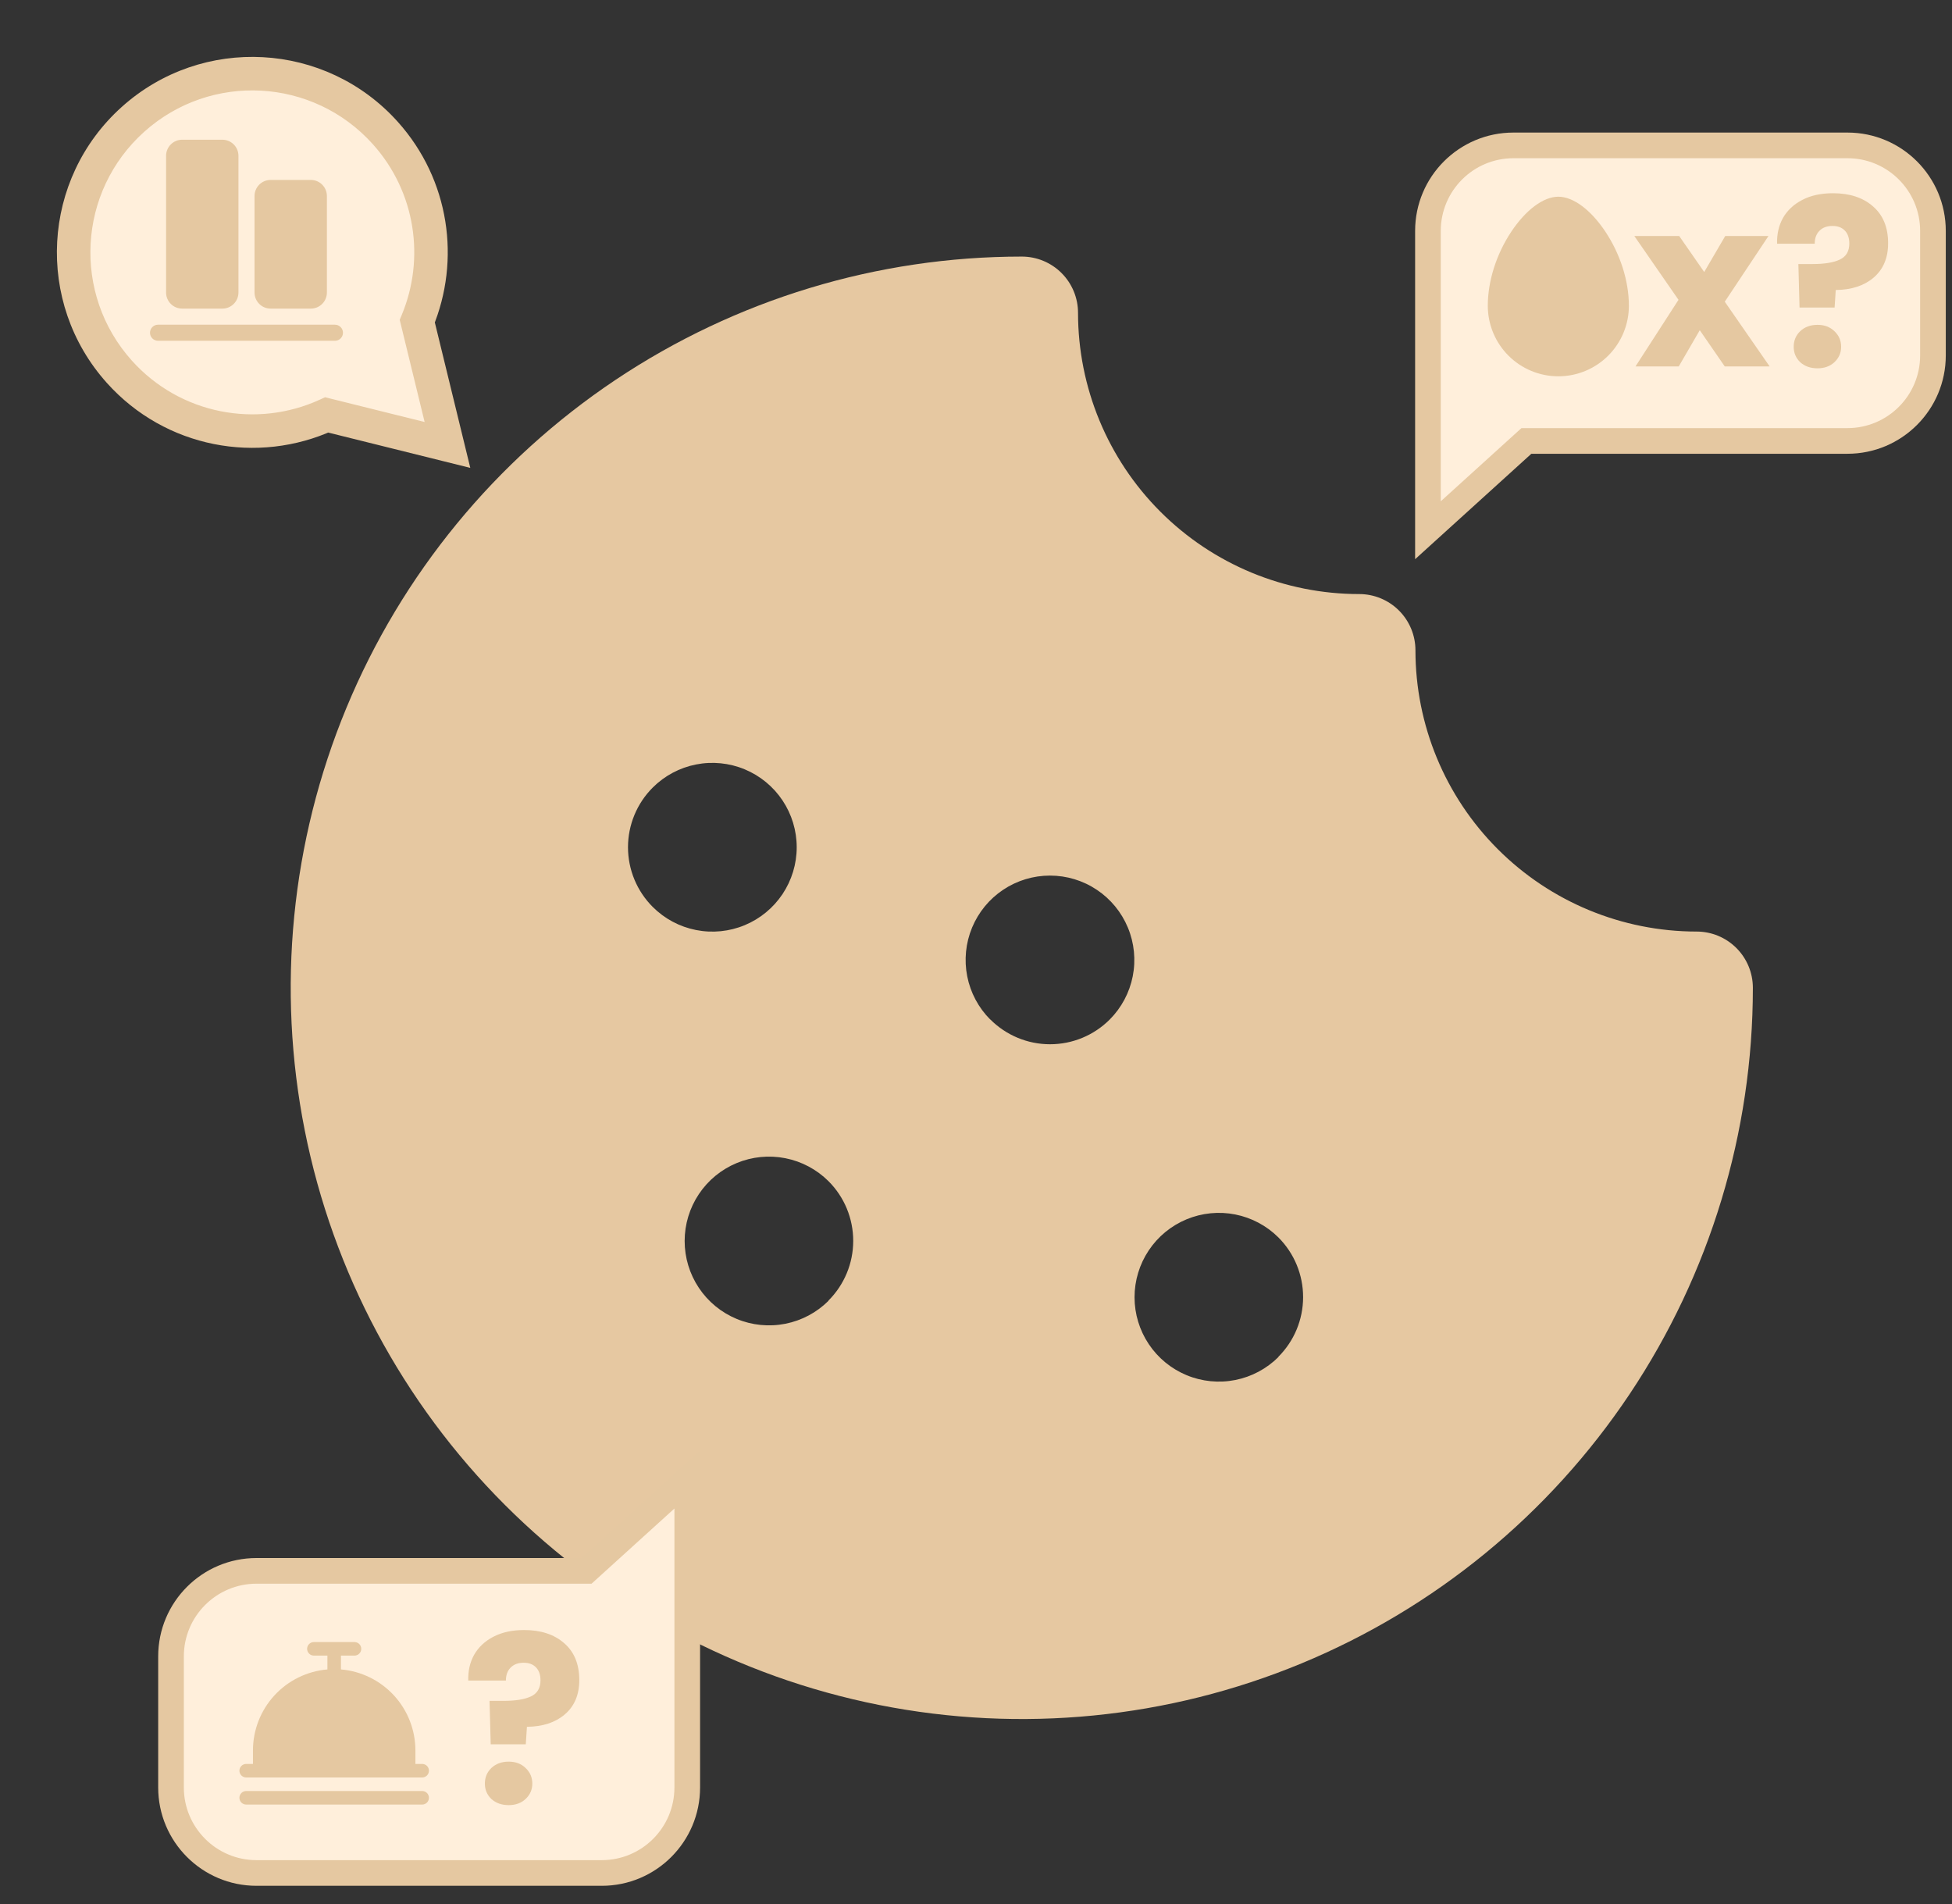 <svg width="283" height="276" viewBox="0 0 283 276" fill="none" xmlns="http://www.w3.org/2000/svg">
<rect x="0" y="0" width="283" height="276" fill="#333333" stroke="none"/>
<path d="M245.976 135.027C235.165 135.027 224.796 130.732 217.151 123.087C209.506 115.442 205.211 105.073 205.211 94.262C205.211 92.099 204.352 90.025 202.823 88.496C201.294 86.967 199.22 86.109 197.058 86.109C186.246 86.109 175.877 81.814 168.232 74.168C160.587 66.523 156.292 56.155 156.292 45.343C156.292 43.181 155.433 41.107 153.904 39.578C152.375 38.049 150.301 37.19 148.139 37.19C127.176 37.19 106.684 43.406 89.254 55.052C71.824 66.699 58.239 83.252 50.216 102.619C42.194 121.987 40.095 143.298 44.185 163.858C48.275 184.418 58.369 203.304 73.192 218.127C88.015 232.95 106.901 243.045 127.461 247.134C148.021 251.224 169.333 249.125 188.7 241.103C208.067 233.081 224.62 219.496 236.267 202.066C247.913 184.635 254.13 164.143 254.13 143.18C254.13 141.018 253.271 138.944 251.742 137.415C250.213 135.886 248.139 135.027 245.976 135.027ZM94.644 114.145C96.356 112.439 98.535 111.278 100.907 110.81C103.278 110.341 105.735 110.586 107.967 111.513C110.199 112.44 112.107 114.007 113.449 116.018C114.79 118.028 115.507 120.391 115.507 122.808C115.507 125.225 114.79 127.587 113.449 129.598C112.107 131.608 110.199 133.176 107.967 134.102C105.735 135.029 103.278 135.274 100.907 134.805C98.535 134.337 96.356 133.176 94.644 131.47C93.504 130.334 92.6 128.984 91.982 127.498C91.365 126.011 91.047 124.417 91.047 122.808C91.047 121.198 91.365 119.604 91.982 118.118C92.6 116.631 93.504 115.281 94.644 114.145ZM120.123 188.542C118.411 190.248 116.232 191.409 113.86 191.877C111.489 192.346 109.032 192.101 106.8 191.174C104.568 190.247 102.66 188.68 101.319 186.67C99.977 184.659 99.26 182.297 99.26 179.88C99.26 177.463 99.977 175.1 101.319 173.09C102.66 171.079 104.568 169.512 106.8 168.585C109.032 167.658 111.489 167.413 113.86 167.882C116.232 168.35 118.411 169.511 120.123 171.217C121.259 172.354 122.159 173.704 122.773 175.189C123.386 176.675 123.701 178.266 123.699 179.874C123.698 181.481 123.379 183.072 122.762 184.556C122.144 186.04 121.241 187.387 120.102 188.522L120.123 188.542ZM143.563 147.777C141.857 146.065 140.696 143.885 140.228 141.514C139.759 139.143 140.004 136.686 140.931 134.454C141.858 132.222 143.425 130.314 145.436 128.972C147.446 127.63 149.809 126.914 152.226 126.914C154.643 126.914 157.006 127.63 159.016 128.972C161.026 130.314 162.593 132.222 163.52 134.454C164.447 136.686 164.692 139.143 164.223 141.514C163.755 143.885 162.594 146.065 160.888 147.777C159.751 148.915 158.4 149.818 156.912 150.434C155.425 151.049 153.831 151.365 152.221 151.363C150.612 151.362 149.018 151.042 147.533 150.423C146.047 149.804 144.698 148.898 143.563 147.756V147.777ZM185.348 196.695C183.636 198.401 181.457 199.562 179.085 200.03C176.714 200.499 174.257 200.254 172.025 199.327C169.793 198.4 167.885 196.833 166.544 194.823C165.202 192.812 164.485 190.45 164.485 188.033C164.485 185.616 165.202 183.253 166.544 181.243C167.885 179.232 169.793 177.665 172.025 176.738C174.257 175.811 176.714 175.566 179.085 176.035C181.457 176.503 183.636 177.664 185.348 179.37C186.483 180.507 187.384 181.857 187.998 183.342C188.611 184.828 188.926 186.42 188.924 188.027C188.922 189.634 188.604 191.225 187.987 192.709C187.369 194.193 186.466 195.541 185.327 196.675L185.348 196.695Z" fill="#E6C8A1"/>
<path fill-rule="evenodd" clip-rule="evenodd" d="M219.419 21.074C212.573 21.074 207.023 26.624 207.023 33.471V51.517C207.023 51.521 207.023 51.524 207.023 51.528V76.859L221.295 63.914H267.843C274.69 63.914 280.24 58.364 280.24 51.517V33.471C280.24 26.624 274.69 21.074 267.843 21.074H219.419Z" fill="#FFEFDB"/>
<path d="M207.023 51.528H208.882L208.882 51.526L207.023 51.528ZM207.023 76.859H205.163V81.056L208.272 78.236L207.023 76.859ZM221.295 63.914V62.054H220.578L220.046 62.536L221.295 63.914ZM208.882 33.471C208.882 27.651 213.6 22.934 219.419 22.934V19.215C211.546 19.215 205.163 25.597 205.163 33.471H208.882ZM208.882 51.517V33.471H205.163V51.517H208.882ZM208.882 51.526C208.882 51.523 208.882 51.52 208.882 51.517H205.163C205.163 51.521 205.163 51.526 205.163 51.53L208.882 51.526ZM208.882 76.859V51.528H205.163V76.859H208.882ZM220.046 62.536L205.773 75.481L208.272 78.236L222.545 65.291L220.046 62.536ZM267.843 62.054H221.295V65.773H267.843V62.054ZM278.38 51.517C278.38 57.337 273.663 62.054 267.843 62.054V65.773C275.717 65.773 282.099 59.391 282.099 51.517H278.38ZM278.38 33.471V51.517H282.099V33.471H278.38ZM267.843 22.934C273.663 22.934 278.38 27.651 278.38 33.471H282.099C282.099 25.597 275.717 19.215 267.843 19.215V22.934ZM219.419 22.934H267.843V19.215H219.419V22.934Z" fill="#E5C8A1"/>
<path fill-rule="evenodd" clip-rule="evenodd" d="M87.241 271.485C94.087 271.485 99.637 265.934 99.637 259.088L99.637 249.21L99.637 214.46L85.047 227.693L37.19 227.693C30.343 227.693 24.793 233.243 24.793 240.09L24.793 259.088C24.793 265.934 30.343 271.485 37.19 271.485L87.241 271.485Z" fill="#FFEFDB"/>
<path d="M99.637 259.088L97.778 259.088L97.778 259.088L99.637 259.088ZM99.637 249.21L101.497 249.21L99.637 249.21ZM99.637 214.46L101.497 214.46L101.497 210.264L98.388 213.083L99.637 214.46ZM85.047 227.693L85.047 229.553L85.765 229.553L86.297 229.07L85.047 227.693ZM24.793 240.09L26.653 240.09L24.793 240.09ZM24.793 259.088L22.934 259.088L24.793 259.088ZM97.778 259.088C97.778 264.908 93.06 269.625 87.241 269.625L87.241 273.344C95.114 273.344 101.497 266.961 101.497 259.088L97.778 259.088ZM97.778 249.21L97.778 259.088L101.497 259.088L101.497 249.21L97.778 249.21ZM97.778 214.46L97.778 249.21L101.497 249.21L101.497 214.46L97.778 214.46ZM86.297 229.07L100.887 215.838L98.388 213.083L83.798 226.316L86.297 229.07ZM37.19 229.553L85.047 229.553L85.047 225.834L37.19 225.834L37.19 229.553ZM26.653 240.09C26.653 234.27 31.37 229.553 37.19 229.553L37.19 225.834C29.316 225.834 22.934 232.216 22.934 240.09L26.653 240.09ZM26.653 259.088L26.653 240.09L22.934 240.09L22.934 259.088L26.653 259.088ZM37.19 269.625C31.37 269.625 26.653 264.908 26.653 259.088L22.934 259.088C22.934 266.961 29.316 273.344 37.19 273.344L37.19 269.625ZM87.241 269.625L37.19 269.625L37.19 273.344L87.241 273.344L87.241 269.625Z" fill="#E5C8A1"/>
<path d="M250.057 53.115L246.431 47.864L243.382 53.115H237.113L243.348 43.459L236.944 34.208H243.449L247.075 39.426L250.125 34.208H256.393L250.057 43.73L256.563 53.115H250.057ZM265.741 28.008C268.158 28.008 270.09 28.64 271.536 29.905C273.004 31.17 273.738 32.955 273.738 35.259C273.738 37.382 273.038 39.042 271.637 40.24C270.259 41.414 268.429 42.013 266.148 42.035L265.979 44.577H260.896L260.727 38.274H262.76C264.499 38.274 265.82 38.06 266.724 37.63C267.65 37.201 268.113 36.422 268.113 35.293C268.113 34.502 267.899 33.881 267.469 33.429C267.04 32.977 266.442 32.751 265.674 32.751C264.86 32.751 264.228 32.988 263.776 33.463C263.324 33.915 263.098 34.536 263.098 35.326H257.643C257.598 33.949 257.88 32.706 258.49 31.599C259.123 30.492 260.049 29.623 261.269 28.99C262.511 28.335 264.002 28.008 265.741 28.008ZM263.505 53.387C262.488 53.387 261.653 53.093 260.998 52.506C260.365 51.896 260.049 51.15 260.049 50.269C260.049 49.366 260.365 48.609 260.998 47.999C261.653 47.389 262.488 47.084 263.505 47.084C264.499 47.084 265.312 47.389 265.945 47.999C266.6 48.609 266.927 49.366 266.927 50.269C266.927 51.15 266.6 51.896 265.945 52.506C265.312 53.093 264.499 53.387 263.505 53.387Z" fill="#E5C8A1"/>
<path d="M75.988 236.27C78.406 236.27 80.337 236.902 81.783 238.167C83.251 239.432 83.985 241.217 83.985 243.521C83.985 245.644 83.285 247.305 81.884 248.502C80.506 249.676 78.677 250.275 76.395 250.298L76.226 252.839H71.143L70.974 246.537H73.007C74.746 246.537 76.067 246.322 76.971 245.893C77.897 245.464 78.36 244.684 78.36 243.555C78.36 242.764 78.146 242.143 77.716 241.691C77.287 241.239 76.689 241.013 75.921 241.013C75.107 241.013 74.475 241.251 74.023 241.725C73.571 242.177 73.346 242.798 73.346 243.589H67.89C67.845 242.211 68.127 240.968 68.737 239.861C69.37 238.755 70.296 237.885 71.516 237.252C72.758 236.597 74.249 236.27 75.988 236.27ZM73.752 261.649C72.736 261.649 71.9 261.355 71.245 260.768C70.612 260.158 70.296 259.412 70.296 258.531C70.296 257.628 70.612 256.871 71.245 256.261C71.9 255.651 72.736 255.346 73.752 255.346C74.746 255.346 75.559 255.651 76.192 256.261C76.847 256.871 77.174 257.628 77.174 258.531C77.174 259.412 76.847 260.158 76.192 260.768C75.559 261.355 74.746 261.649 73.752 261.649Z" fill="#E5C8A1"/>
<path d="M236.155 44.318C236.155 47.03 235.077 49.632 233.159 51.55C231.241 53.467 228.64 54.545 225.927 54.545C223.215 54.545 220.614 53.467 218.696 51.55C216.778 49.632 215.7 47.03 215.7 44.318C215.7 40.742 216.944 36.826 219.11 33.575C221.224 30.405 223.773 28.512 225.927 28.512C228.082 28.512 230.631 30.405 232.745 33.575C234.911 36.826 236.155 40.742 236.155 44.318Z" fill="#E5C8A1"/>
<path d="M34.71 256.66C34.71 256.4 34.814 256.151 34.998 255.967C35.182 255.782 35.431 255.679 35.692 255.679H36.673V253.716C36.677 250.764 37.788 247.92 39.786 245.747C41.785 243.575 44.527 242.231 47.468 241.981V239.977H45.506C45.245 239.977 44.996 239.873 44.812 239.689C44.628 239.505 44.524 239.256 44.524 238.995C44.524 238.735 44.628 238.485 44.812 238.301C44.996 238.117 45.245 238.014 45.506 238.014H51.394C51.654 238.014 51.904 238.117 52.088 238.301C52.272 238.485 52.375 238.735 52.375 238.995C52.375 239.256 52.272 239.505 52.088 239.689C51.904 239.873 51.654 239.977 51.394 239.977H49.431V241.981C52.373 242.231 55.114 243.575 57.113 245.747C59.112 247.92 60.223 250.764 60.227 253.716V255.679H61.208C61.468 255.679 61.718 255.782 61.902 255.967C62.086 256.151 62.189 256.4 62.189 256.66C62.189 256.921 62.086 257.17 61.902 257.354C61.718 257.538 61.468 257.642 61.208 257.642H35.692C35.431 257.642 35.182 257.538 34.998 257.354C34.814 257.17 34.71 256.921 34.71 256.66ZM61.208 259.605H35.692C35.431 259.605 35.182 259.708 34.998 259.892C34.814 260.076 34.71 260.326 34.71 260.586C34.71 260.846 34.814 261.096 34.998 261.28C35.182 261.464 35.431 261.567 35.692 261.567H61.208C61.468 261.567 61.718 261.464 61.902 261.28C62.086 261.096 62.189 260.846 62.189 260.586C62.189 260.326 62.086 260.076 61.902 259.892C61.718 259.708 61.468 259.605 61.208 259.605Z" fill="#E5C8A1"/>
<path fill-rule="evenodd" clip-rule="evenodd" d="M60.498 46.554C64.214 37.625 62.756 26.968 55.869 19.287C46.318 8.635 29.939 7.743 19.287 17.295C8.635 26.846 7.743 43.225 17.295 53.877C25.056 62.532 37.326 64.744 47.367 60.143L64.873 64.494L60.498 46.554Z" fill="#FFEFDB"/>
<path d="M60.498 46.554L58.256 45.621L57.95 46.356L58.139 47.129L60.498 46.554ZM47.367 60.143L47.953 57.786L47.128 57.581L46.356 57.935L47.367 60.143ZM64.873 64.494L64.287 66.851L68.183 67.82L67.232 63.919L64.873 64.494ZM54.061 20.909C60.3 27.866 61.626 37.523 58.256 45.621L62.74 47.487C66.802 37.727 65.213 26.069 57.678 17.666L54.061 20.909ZM20.909 19.103C30.562 10.447 45.405 11.255 54.061 20.909L57.678 17.666C47.23 6.015 29.317 5.039 17.666 15.486L20.909 19.103ZM19.103 52.255C10.447 42.602 11.255 27.759 20.909 19.103L17.666 15.486C6.015 25.934 5.039 43.847 15.487 55.498L19.103 52.255ZM46.356 57.935C37.254 62.105 26.134 60.097 19.103 52.255L15.487 55.498C23.978 64.968 37.398 67.382 48.379 62.351L46.356 57.935ZM65.459 62.137L47.953 57.786L46.782 62.5L64.287 66.851L65.459 62.137ZM58.139 47.129L62.513 65.07L67.232 63.919L62.858 45.978L58.139 47.129Z" fill="#E5C8A1"/>
<path d="M49.725 48.23C49.725 48.539 49.602 48.836 49.383 49.054C49.165 49.273 48.868 49.396 48.559 49.396H22.913C22.603 49.396 22.307 49.273 22.088 49.054C21.869 48.836 21.747 48.539 21.747 48.23C21.747 47.921 21.869 47.624 22.088 47.406C22.307 47.187 22.603 47.064 22.913 47.064H48.559C48.868 47.064 49.165 47.187 49.383 47.406C49.602 47.624 49.725 47.921 49.725 48.23ZM39.233 44.733H45.062C45.68 44.733 46.273 44.487 46.711 44.05C47.148 43.613 47.393 43.02 47.393 42.401V28.412C47.393 27.794 47.148 27.201 46.711 26.764C46.273 26.326 45.68 26.081 45.062 26.081H39.233C38.615 26.081 38.022 26.326 37.584 26.764C37.147 27.201 36.902 27.794 36.902 28.412V42.401C36.902 43.02 37.147 43.613 37.584 44.05C38.022 44.487 38.615 44.733 39.233 44.733ZM26.41 44.733H32.239C32.857 44.733 33.45 44.487 33.887 44.05C34.324 43.613 34.57 43.02 34.57 42.401V22.583C34.57 21.965 34.324 21.372 33.887 20.935C33.45 20.498 32.857 20.252 32.239 20.252H26.41C25.791 20.252 25.198 20.498 24.761 20.935C24.324 21.372 24.078 21.965 24.078 22.583V42.401C24.078 43.02 24.324 43.613 24.761 44.05C25.198 44.487 25.791 44.733 26.41 44.733Z" fill="#E5C8A1"/>
</svg>
